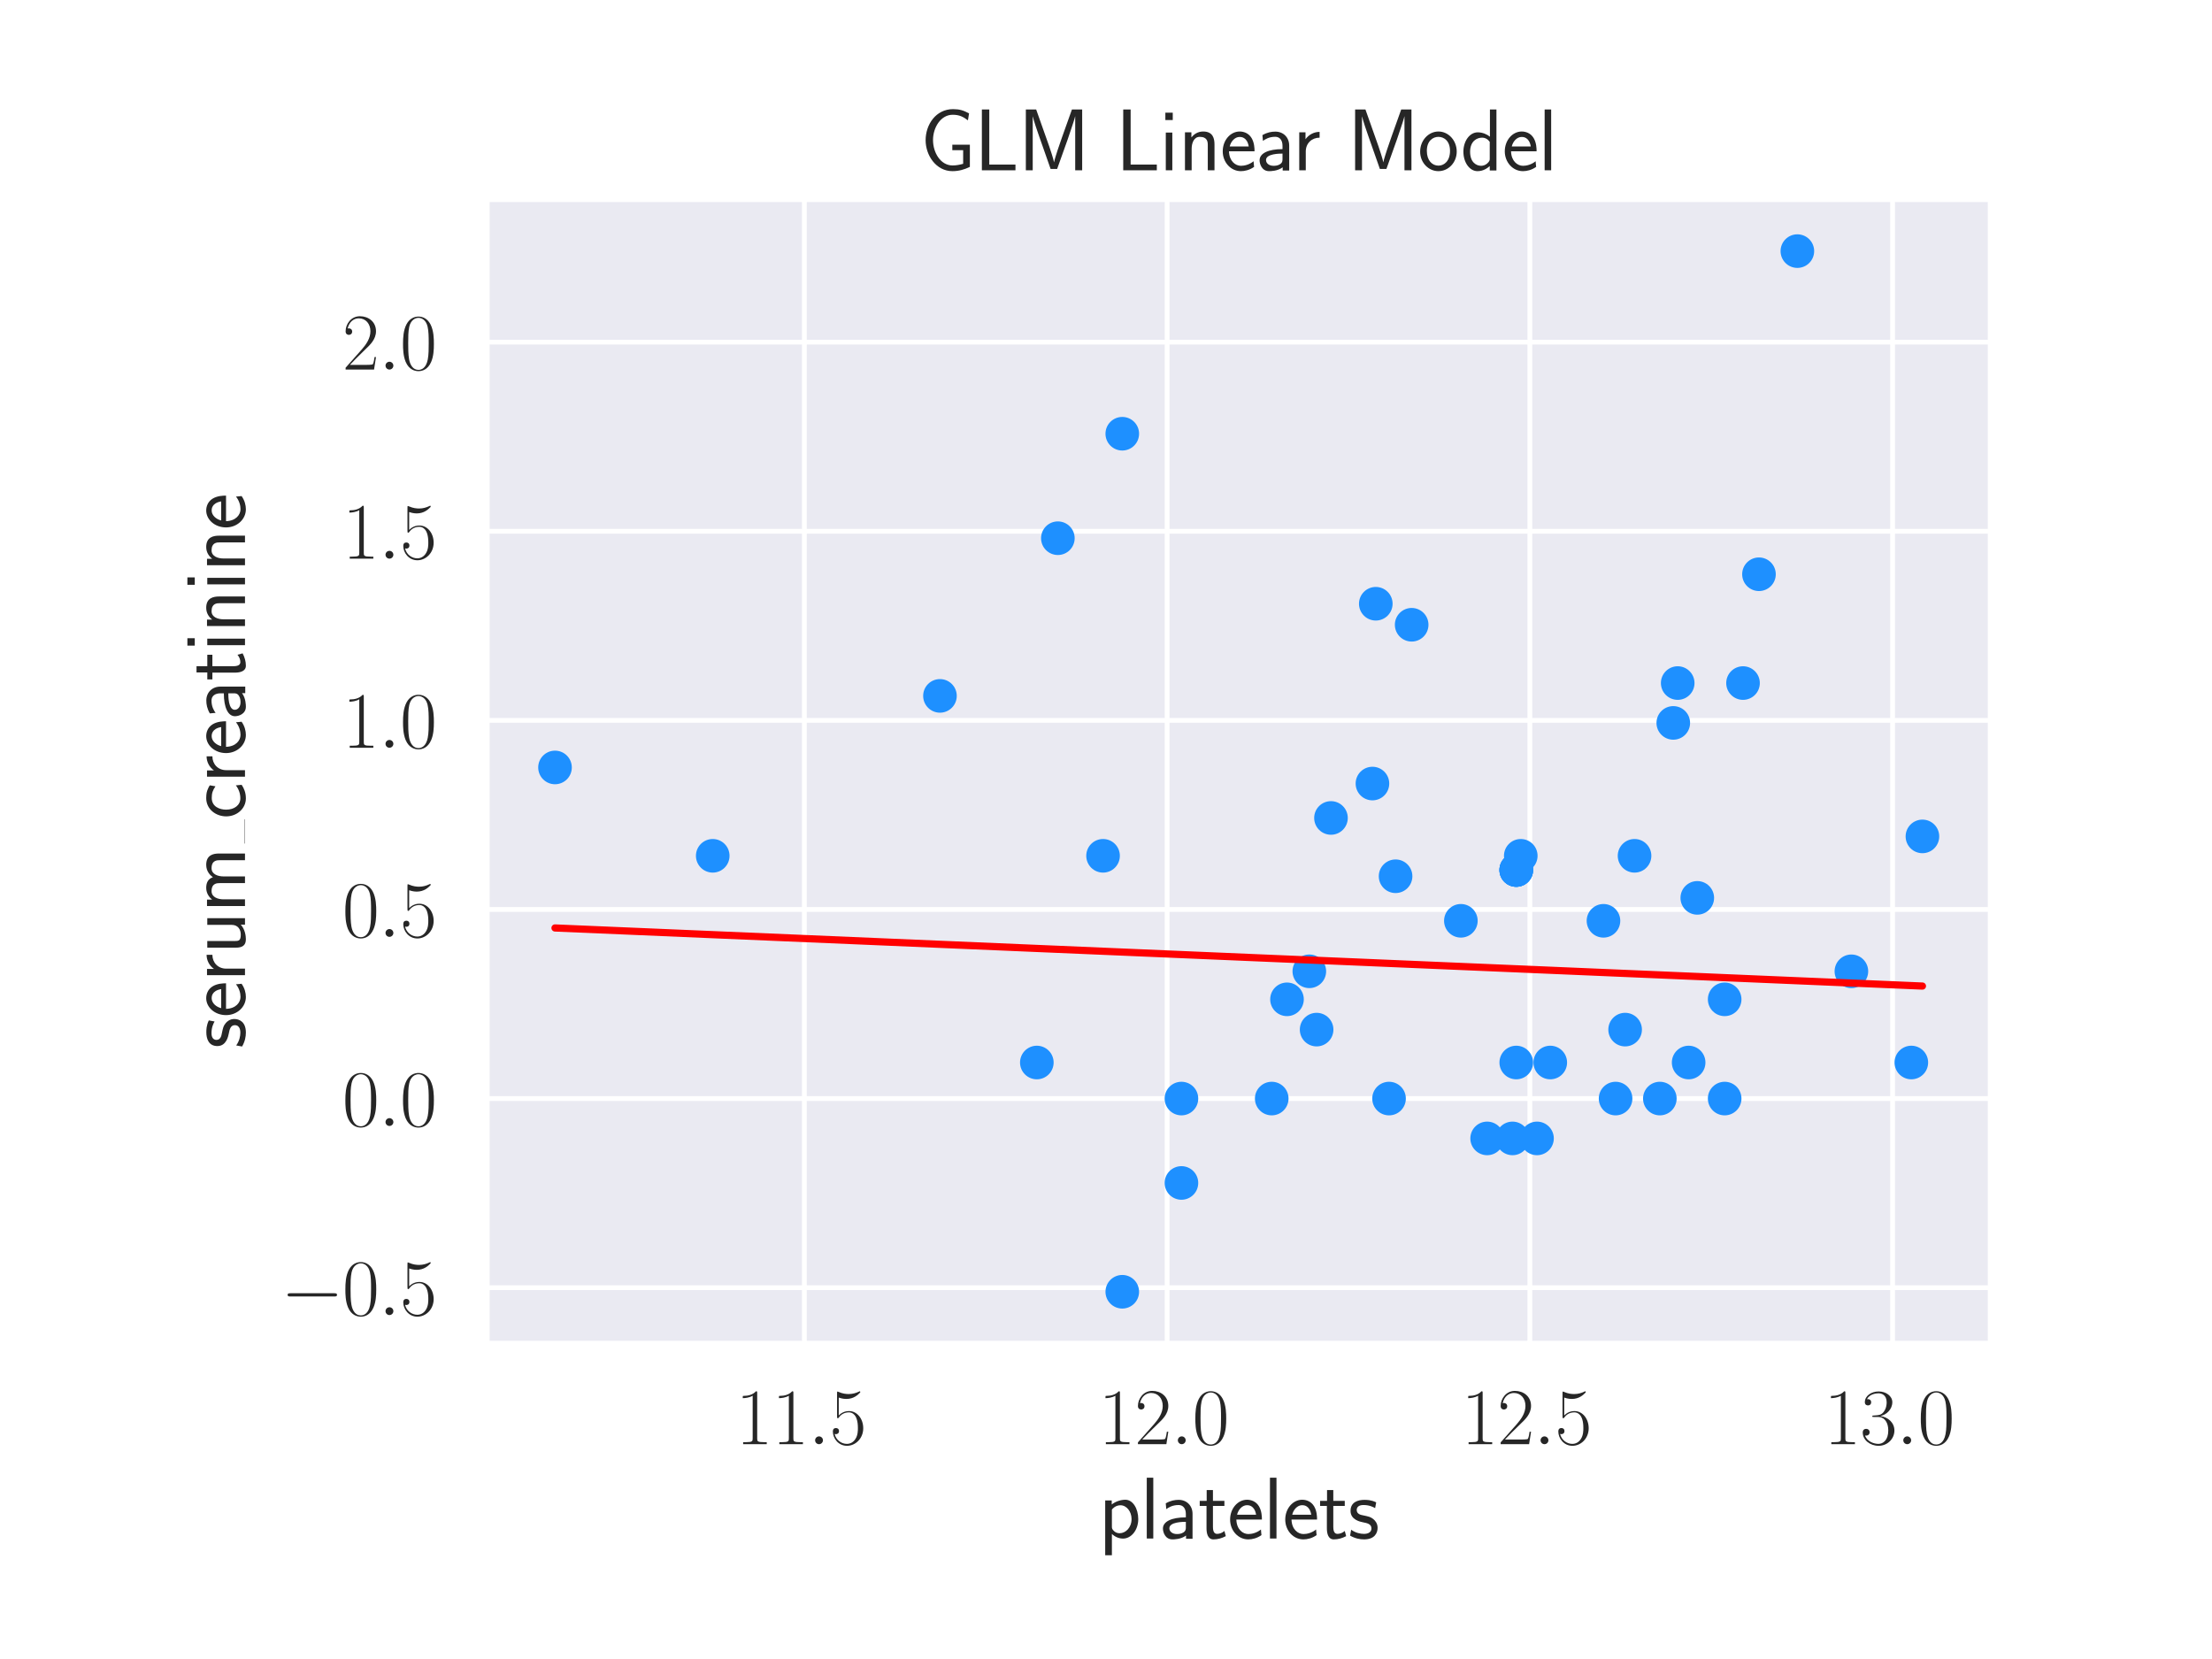<?xml version="1.0" encoding="utf-8" standalone="no"?>
<!DOCTYPE svg PUBLIC "-//W3C//DTD SVG 1.1//EN"
  "http://www.w3.org/Graphics/SVG/1.1/DTD/svg11.dtd">
<svg xmlns:xlink="http://www.w3.org/1999/xlink" width="460.8pt" height="345.6pt" viewBox="0 0 460.8 345.6" xmlns="http://www.w3.org/2000/svg" version="1.1">
 <defs>
  <style type="text/css">*{stroke-linejoin: round; stroke-linecap: butt}</style>
 </defs>
 <g id="figure_1">
  <g id="patch_1">
   <path d="M 0 345.6 
L 460.8 345.6 
L 460.8 0 
L 0 0 
z
" style="fill: #ffffff"/>
  </g>
  <g id="axes_1">
   <g id="patch_2">
    <path d="M 101.376 279.936 
L 414.72 279.936 
L 414.72 41.472 
L 101.376 41.472 
z
" style="fill: #eaeaf2"/>
   </g>
   <g id="matplotlib.axis_1">
    <g id="xtick_1">
     <g id="line2d_1">
      <path d="M 167.568 279.936 
L 167.568 41.472 
" clip-path="url(#p693cb3c455)" style="fill: none; stroke: #ffffff; stroke-linecap: round"/>
     </g>
     <g id="text_1">
      <!-- $\mathdefault{11.5}$ -->
      <g style="fill: #262626" transform="translate(153.261 300.852) scale(0.165 -0.165)">
       <defs>
        <path id="CMR17-31" d="M 1702 4058 
C 1702 4192 1696 4192 1606 4192 
C 1357 3916 979 3827 621 3827 
C 602 3827 570 3827 563 3808 
C 557 3795 557 3782 557 3648 
C 755 3648 1088 3686 1344 3839 
L 1344 461 
C 1344 236 1331 160 781 160 
L 589 160 
L 589 0 
C 896 0 1216 0 1523 0 
C 1830 0 2150 0 2458 0 
L 2458 160 
L 2266 160 
C 1715 160 1702 230 1702 458 
L 1702 4058 
z
" transform="scale(0.016)"/>
        <path id="CMMI12-3a" d="M 1178 307 
C 1178 492 1024 619 870 619 
C 685 619 557 466 557 313 
C 557 128 710 0 864 0 
C 1050 0 1178 153 1178 307 
z
" transform="scale(0.016)"/>
        <path id="CMR17-35" d="M 730 3692 
C 794 3666 1056 3584 1325 3584 
C 1920 3584 2246 3911 2432 4100 
C 2432 4157 2432 4192 2394 4192 
C 2387 4192 2374 4192 2323 4163 
C 2099 4058 1837 3973 1517 3973 
C 1325 3973 1037 3999 723 4139 
C 653 4171 640 4171 634 4171 
C 602 4171 595 4164 595 4037 
L 595 2203 
C 595 2089 595 2057 659 2057 
C 691 2057 704 2070 736 2114 
C 941 2401 1222 2522 1542 2522 
C 1766 2522 2246 2382 2246 1289 
C 2246 1085 2246 715 2054 421 
C 1894 159 1645 25 1370 25 
C 947 25 518 320 403 814 
C 429 807 480 795 506 795 
C 589 795 749 840 749 1038 
C 749 1210 627 1280 506 1280 
C 358 1280 262 1190 262 1011 
C 262 454 704 -128 1382 -128 
C 2042 -128 2669 440 2669 1264 
C 2669 2030 2170 2624 1549 2624 
C 1222 2624 947 2503 730 2274 
L 730 3692 
z
" transform="scale(0.016)"/>
       </defs>
       <use xlink:href="#CMR17-31" transform="scale(0.996)"/>
       <use xlink:href="#CMR17-31" transform="translate(45.69 0) scale(0.996)"/>
       <use xlink:href="#CMMI12-3a" transform="translate(91.381 0) scale(0.996)"/>
       <use xlink:href="#CMR17-35" transform="translate(118.478 0) scale(0.996)"/>
      </g>
     </g>
    </g>
    <g id="xtick_2">
     <g id="line2d_2">
      <path d="M 243.132 279.936 
L 243.132 41.472 
" clip-path="url(#p693cb3c455)" style="fill: none; stroke: #ffffff; stroke-linecap: round"/>
     </g>
     <g id="text_2">
      <!-- $\mathdefault{12.0}$ -->
      <g style="fill: #262626" transform="translate(228.824 300.852) scale(0.165 -0.165)">
       <defs>
        <path id="CMR17-32" d="M 2669 989 
L 2554 989 
C 2490 536 2438 459 2413 420 
C 2381 369 1920 369 1830 369 
L 602 369 
C 832 619 1280 1072 1824 1597 
C 2214 1967 2669 2402 2669 3035 
C 2669 3790 2067 4224 1395 4224 
C 691 4224 262 3604 262 3030 
C 262 2780 448 2748 525 2748 
C 589 2748 781 2787 781 3010 
C 781 3207 614 3264 525 3264 
C 486 3264 448 3258 422 3245 
C 544 3790 915 4058 1306 4058 
C 1862 4058 2227 3617 2227 3035 
C 2227 2479 1901 2000 1536 1584 
L 262 146 
L 262 0 
L 2515 0 
L 2669 989 
z
" transform="scale(0.016)"/>
        <path id="CMR17-30" d="M 2688 2025 
C 2688 2416 2682 3080 2413 3591 
C 2176 4039 1798 4198 1466 4198 
C 1158 4198 768 4058 525 3597 
C 269 3118 243 2524 243 2025 
C 243 1661 250 1106 448 619 
C 723 -39 1216 -128 1466 -128 
C 1760 -128 2208 -7 2470 600 
C 2662 1042 2688 1559 2688 2025 
z
M 1466 -26 
C 1056 -26 813 325 723 812 
C 653 1188 653 1738 653 2096 
C 653 2588 653 2997 736 3387 
C 858 3929 1216 4096 1466 4096 
C 1728 4096 2067 3923 2189 3400 
C 2272 3036 2278 2607 2278 2096 
C 2278 1680 2278 1169 2202 792 
C 2067 95 1690 -26 1466 -26 
z
" transform="scale(0.016)"/>
       </defs>
       <use xlink:href="#CMR17-31" transform="scale(0.996)"/>
       <use xlink:href="#CMR17-32" transform="translate(45.69 0) scale(0.996)"/>
       <use xlink:href="#CMMI12-3a" transform="translate(91.381 0) scale(0.996)"/>
       <use xlink:href="#CMR17-30" transform="translate(118.478 0) scale(0.996)"/>
      </g>
     </g>
    </g>
    <g id="xtick_3">
     <g id="line2d_3">
      <path d="M 318.695 279.936 
L 318.695 41.472 
" clip-path="url(#p693cb3c455)" style="fill: none; stroke: #ffffff; stroke-linecap: round"/>
     </g>
     <g id="text_3">
      <!-- $\mathdefault{12.5}$ -->
      <g style="fill: #262626" transform="translate(304.387 300.852) scale(0.165 -0.165)">
       <use xlink:href="#CMR17-31" transform="scale(0.996)"/>
       <use xlink:href="#CMR17-32" transform="translate(45.69 0) scale(0.996)"/>
       <use xlink:href="#CMMI12-3a" transform="translate(91.381 0) scale(0.996)"/>
       <use xlink:href="#CMR17-35" transform="translate(118.478 0) scale(0.996)"/>
      </g>
     </g>
    </g>
    <g id="xtick_4">
     <g id="line2d_4">
      <path d="M 394.258 279.936 
L 394.258 41.472 
" clip-path="url(#p693cb3c455)" style="fill: none; stroke: #ffffff; stroke-linecap: round"/>
     </g>
     <g id="text_4">
      <!-- $\mathdefault{13.0}$ -->
      <g style="fill: #262626" transform="translate(379.95 300.852) scale(0.165 -0.165)">
       <defs>
        <path id="CMR17-33" d="M 1414 2157 
C 1984 2157 2234 1662 2234 1090 
C 2234 320 1824 25 1453 25 
C 1114 25 563 194 390 693 
C 422 680 454 680 486 680 
C 640 680 755 782 755 948 
C 755 1133 614 1216 486 1216 
C 378 1216 211 1165 211 926 
C 211 335 787 -128 1466 -128 
C 2176 -128 2720 430 2720 1085 
C 2720 1707 2208 2157 1600 2227 
C 2086 2328 2554 2756 2554 3329 
C 2554 3820 2048 4179 1472 4179 
C 890 4179 378 3829 378 3329 
C 378 3110 544 3072 627 3072 
C 762 3072 877 3155 877 3321 
C 877 3486 762 3569 627 3569 
C 602 3569 570 3569 544 3557 
C 730 3959 1235 4032 1459 4032 
C 1683 4032 2106 3925 2106 3320 
C 2106 3143 2080 2828 1862 2550 
C 1670 2304 1453 2304 1242 2284 
C 1210 2284 1062 2269 1037 2269 
C 992 2263 966 2257 966 2208 
C 966 2163 973 2157 1101 2157 
L 1414 2157 
z
" transform="scale(0.016)"/>
       </defs>
       <use xlink:href="#CMR17-31" transform="scale(0.996)"/>
       <use xlink:href="#CMR17-33" transform="translate(45.69 0) scale(0.996)"/>
       <use xlink:href="#CMMI12-3a" transform="translate(91.381 0) scale(0.996)"/>
       <use xlink:href="#CMR17-30" transform="translate(118.478 0) scale(0.996)"/>
      </g>
     </g>
    </g>
    <g id="text_5">
     <!-- platelets -->
     <g style="fill: #262626" transform="translate(228.857 320.501) scale(0.18 -0.18)">
      <defs>
       <path id="CMSS17-70" d="M 966 333 
C 1178 129 1466 -5 1773 -5 
C 2368 -5 2880 603 2880 1412 
C 2880 2159 2496 2816 1946 2816 
C 1626 2816 1242 2702 954 2472 
L 954 2765 
L 480 2765 
L 480 -1216 
L 966 -1216 
L 966 333 
z
M 966 2100 
C 1018 2176 1235 2415 1587 2415 
C 2035 2415 2394 1960 2394 1412 
C 2394 787 1958 384 1530 384 
C 1402 384 1267 415 1139 523 
C 966 674 966 768 966 857 
L 966 2100 
z
" transform="scale(0.016)"/>
       <path id="CMSS17-6c" d="M 947 4416 
L 474 4416 
L 474 0 
L 947 0 
L 947 4416 
z
" transform="scale(0.016)"/>
       <path id="CMSS17-61" d="M 2406 1791 
C 2406 2392 1978 2808 1402 2808 
C 1120 2808 813 2757 461 2553 
L 499 2135 
C 659 2248 934 2432 1395 2432 
C 1722 2432 1920 2180 1920 1782 
L 1920 1536 
C 896 1536 256 1238 256 726 
C 256 461 416 -64 947 -64 
C 1043 -64 1562 -64 1933 217 
L 1933 -19 
L 2406 -19 
L 2406 1791 
z
M 1920 816 
C 1920 701 1920 548 1728 434 
C 1562 325 1350 325 1261 325 
C 941 325 723 511 723 744 
C 723 1211 1722 1211 1920 1211 
L 1920 816 
z
" transform="scale(0.016)"/>
       <path id="CMSS17-74" d="M 1069 2368 
L 1901 2368 
L 1901 2737 
L 1069 2737 
L 1069 3520 
L 614 3520 
L 614 2737 
L 109 2737 
L 109 2368 
L 602 2368 
L 602 749 
C 602 384 685 -64 1107 -64 
C 1427 -64 1722 25 2003 172 
L 1901 548 
C 1747 414 1562 337 1363 337 
C 1082 337 1069 696 1069 856 
L 1069 2368 
z
" transform="scale(0.016)"/>
       <path id="CMSS17-65" d="M 2502 1377 
C 2502 1590 2490 2003 2285 2345 
C 2061 2713 1696 2816 1421 2816 
C 755 2816 192 2188 192 1375 
C 192 582 774 -64 1510 -64 
C 1798 -64 2150 19 2470 248 
C 2470 274 2458 414 2451 420 
C 2451 433 2432 630 2432 656 
C 2125 407 1773 325 1517 325 
C 1107 325 666 667 646 1377 
L 2502 1377 
z
M 698 1728 
C 781 2084 1062 2421 1421 2421 
C 1517 2421 1965 2421 2080 1728 
L 698 1728 
z
" transform="scale(0.016)"/>
       <path id="CMSS17-73" d="M 2061 2627 
C 1683 2807 1389 2807 1197 2807 
C 742 2807 198 2648 198 2003 
C 198 1359 902 1218 1094 1179 
C 1389 1122 1715 1058 1715 740 
C 1715 337 1254 337 1171 337 
C 915 337 563 407 243 638 
L 166 210 
C 531 0 883 -64 1178 -64 
C 1965 -64 2163 416 2163 781 
C 2163 1094 1984 1305 1862 1401 
C 1651 1568 1574 1587 1050 1696 
C 960 1709 646 1779 646 2066 
C 646 2432 1050 2432 1139 2432 
C 1555 2432 1811 2303 1984 2208 
L 2061 2627 
z
" transform="scale(0.016)"/>
      </defs>
      <use xlink:href="#CMSS17-70" transform="scale(0.996)"/>
      <use xlink:href="#CMSS17-6c" transform="translate(48.205 0) scale(0.996)"/>
      <use xlink:href="#CMSS17-61" transform="translate(70.386 0) scale(0.996)"/>
      <use xlink:href="#CMSS17-74" transform="translate(115.308 0) scale(0.996)"/>
      <use xlink:href="#CMSS17-65" transform="translate(149.139 0) scale(0.996)"/>
      <use xlink:href="#CMSS17-6c" transform="translate(190.778 0) scale(0.996)"/>
      <use xlink:href="#CMSS17-65" transform="translate(212.959 0) scale(0.996)"/>
      <use xlink:href="#CMSS17-74" transform="translate(254.598 0) scale(0.996)"/>
      <use xlink:href="#CMSS17-73" transform="translate(288.429 0) scale(0.996)"/>
     </g>
    </g>
   </g>
   <g id="matplotlib.axis_2">
    <g id="ytick_1">
     <g id="line2d_5">
      <path d="M 101.376 268.244 
L 414.72 268.244 
" clip-path="url(#p693cb3c455)" style="fill: none; stroke: #ffffff; stroke-linecap: round"/>
     </g>
     <g id="text_6">
      <!-- $\mathdefault{−0.5}$ -->
      <g style="fill: #262626" transform="translate(58.524 273.952) scale(0.165 -0.165)">
       <defs>
        <path id="CMSY10-0" d="M 4218 1472 
C 4326 1472 4442 1472 4442 1600 
C 4442 1728 4326 1728 4218 1728 
L 755 1728 
C 646 1728 531 1728 531 1600 
C 531 1472 646 1472 755 1472 
L 4218 1472 
z
" transform="scale(0.016)"/>
       </defs>
       <use xlink:href="#CMSY10-0" transform="scale(0.996)"/>
       <use xlink:href="#CMR17-30" transform="translate(77.487 0) scale(0.996)"/>
       <use xlink:href="#CMMI12-3a" transform="translate(123.178 0) scale(0.996)"/>
       <use xlink:href="#CMR17-35" transform="translate(150.275 0) scale(0.996)"/>
      </g>
     </g>
    </g>
    <g id="ytick_2">
     <g id="line2d_6">
      <path d="M 101.376 228.85 
L 414.72 228.85 
" clip-path="url(#p693cb3c455)" style="fill: none; stroke: #ffffff; stroke-linecap: round"/>
     </g>
     <g id="text_7">
      <!-- $\mathdefault{0.0}$ -->
      <g style="fill: #262626" transform="translate(71.309 234.558) scale(0.165 -0.165)">
       <use xlink:href="#CMR17-30" transform="scale(0.996)"/>
       <use xlink:href="#CMMI12-3a" transform="translate(45.69 0) scale(0.996)"/>
       <use xlink:href="#CMR17-30" transform="translate(72.788 0) scale(0.996)"/>
      </g>
     </g>
    </g>
    <g id="ytick_3">
     <g id="line2d_7">
      <path d="M 101.376 189.457 
L 414.72 189.457 
" clip-path="url(#p693cb3c455)" style="fill: none; stroke: #ffffff; stroke-linecap: round"/>
     </g>
     <g id="text_8">
      <!-- $\mathdefault{0.5}$ -->
      <g style="fill: #262626" transform="translate(71.309 195.164) scale(0.165 -0.165)">
       <use xlink:href="#CMR17-30" transform="scale(0.996)"/>
       <use xlink:href="#CMMI12-3a" transform="translate(45.69 0) scale(0.996)"/>
       <use xlink:href="#CMR17-35" transform="translate(72.788 0) scale(0.996)"/>
      </g>
     </g>
    </g>
    <g id="ytick_4">
     <g id="line2d_8">
      <path d="M 101.376 150.063 
L 414.72 150.063 
" clip-path="url(#p693cb3c455)" style="fill: none; stroke: #ffffff; stroke-linecap: round"/>
     </g>
     <g id="text_9">
      <!-- $\mathdefault{1.0}$ -->
      <g style="fill: #262626" transform="translate(71.309 155.771) scale(0.165 -0.165)">
       <use xlink:href="#CMR17-31" transform="scale(0.996)"/>
       <use xlink:href="#CMMI12-3a" transform="translate(45.69 0) scale(0.996)"/>
       <use xlink:href="#CMR17-30" transform="translate(72.788 0) scale(0.996)"/>
      </g>
     </g>
    </g>
    <g id="ytick_5">
     <g id="line2d_9">
      <path d="M 101.376 110.67 
L 414.72 110.67 
" clip-path="url(#p693cb3c455)" style="fill: none; stroke: #ffffff; stroke-linecap: round"/>
     </g>
     <g id="text_10">
      <!-- $\mathdefault{1.5}$ -->
      <g style="fill: #262626" transform="translate(71.309 116.377) scale(0.165 -0.165)">
       <use xlink:href="#CMR17-31" transform="scale(0.996)"/>
       <use xlink:href="#CMMI12-3a" transform="translate(45.69 0) scale(0.996)"/>
       <use xlink:href="#CMR17-35" transform="translate(72.788 0) scale(0.996)"/>
      </g>
     </g>
    </g>
    <g id="ytick_6">
     <g id="line2d_10">
      <path d="M 101.376 71.276 
L 414.72 71.276 
" clip-path="url(#p693cb3c455)" style="fill: none; stroke: #ffffff; stroke-linecap: round"/>
     </g>
     <g id="text_11">
      <!-- $\mathdefault{2.0}$ -->
      <g style="fill: #262626" transform="translate(71.309 76.984) scale(0.165 -0.165)">
       <use xlink:href="#CMR17-32" transform="scale(0.996)"/>
       <use xlink:href="#CMMI12-3a" transform="translate(45.69 0) scale(0.996)"/>
       <use xlink:href="#CMR17-30" transform="translate(72.788 0) scale(0.996)"/>
      </g>
     </g>
    </g>
    <g id="text_12">
     <!-- serum_creatinine -->
     <g style="fill: #262626" transform="translate(51.036 218.482) rotate(-90) scale(0.18 -0.18)">
      <defs>
       <path id="CMSS17-72" d="M 954 1363 
C 954 1965 1395 2368 1958 2368 
L 1958 2789 
C 1549 2789 1165 2585 934 2253 
L 934 2758 
L 480 2758 
L 480 0 
L 954 0 
L 954 1363 
z
" transform="scale(0.016)"/>
       <path id="CMSS17-75" d="M 2618 2739 
L 2131 2739 
L 2131 972 
C 2131 498 1786 306 1421 306 
C 998 306 960 447 960 709 
L 960 2739 
L 474 2739 
L 474 678 
C 474 179 646 -64 1088 -64 
C 1306 -64 1798 -13 2144 306 
L 2144 0 
L 2618 0 
L 2618 2739 
z
" transform="scale(0.016)"/>
       <path id="CMSS17-6d" d="M 4288 1877 
C 4288 2308 4179 2816 3462 2816 
C 2982 2816 2694 2516 2566 2331 
C 2451 2670 2182 2816 1798 2816 
C 1363 2816 1088 2568 941 2389 
L 941 2758 
L 474 2758 
L 474 0 
L 960 0 
L 960 1559 
C 960 1939 1101 2428 1555 2428 
C 2138 2428 2138 2016 2138 1829 
L 2138 0 
L 2624 0 
L 2624 1559 
C 2624 1939 2765 2428 3219 2428 
C 3802 2428 3802 2016 3802 1829 
L 3802 0 
L 4288 0 
L 4288 1877 
z
" transform="scale(0.016)"/>
       <path id="CMSS17-63" d="M 2464 2541 
C 2464 2585 2170 2714 2093 2739 
C 1882 2816 1613 2816 1542 2816 
C 710 2816 211 2093 211 1363 
C 211 595 768 -64 1517 -64 
C 1946 -64 2253 76 2502 242 
L 2464 664 
C 2189 453 1869 337 1523 337 
C 1024 337 698 774 698 1369 
C 698 1831 909 2414 1549 2414 
C 1901 2414 2099 2343 2394 2145 
L 2464 2541 
z
" transform="scale(0.016)"/>
       <path id="CMSS17-69" d="M 979 4183 
L 442 4183 
L 442 3648 
L 979 3648 
L 979 4183 
z
M 947 2739 
L 474 2739 
L 474 0 
L 947 0 
L 947 2739 
z
" transform="scale(0.016)"/>
       <path id="CMSS17-6e" d="M 2618 1877 
C 2618 2283 2522 2816 1798 2816 
C 1389 2816 1120 2606 941 2389 
L 941 2758 
L 474 2758 
L 474 0 
L 960 0 
L 960 1559 
C 960 1964 1114 2428 1549 2428 
C 2112 2428 2131 2048 2131 1829 
L 2131 0 
L 2618 0 
L 2618 1877 
z
" transform="scale(0.016)"/>
      </defs>
      <use xlink:href="#CMSS17-73" transform="scale(0.996)"/>
      <use xlink:href="#CMSS17-65" transform="translate(35.914 0) scale(0.996)"/>
      <use xlink:href="#CMSS17-72" transform="translate(77.552 0) scale(0.996)"/>
      <use xlink:href="#CMSS17-75" transform="translate(109.462 0) scale(0.996)"/>
      <use xlink:href="#CMSS17-6d" transform="translate(157.667 0) scale(0.996)"/>
      <use xlink:href="#CMSS17-63" transform="translate(265.624 0) scale(0.996)"/>
      <use xlink:href="#CMSS17-72" transform="translate(307.263 0) scale(0.996)"/>
      <use xlink:href="#CMSS17-65" transform="translate(339.172 0) scale(0.996)"/>
      <use xlink:href="#CMSS17-61" transform="translate(380.811 0) scale(0.996)"/>
      <use xlink:href="#CMSS17-74" transform="translate(425.733 0) scale(0.996)"/>
      <use xlink:href="#CMSS17-69" transform="translate(459.565 0) scale(0.996)"/>
      <use xlink:href="#CMSS17-6e" transform="translate(481.745 0) scale(0.996)"/>
      <use xlink:href="#CMSS17-69" transform="translate(529.95 0) scale(0.996)"/>
      <use xlink:href="#CMSS17-6e" transform="translate(552.131 0) scale(0.996)"/>
      <use xlink:href="#CMSS17-65" transform="translate(600.336 0) scale(0.996)"/>
      <path d="M 237.517 0 
L 265.624 0 
L 265.624 0.399 
L 237.517 0.399 
L 237.517 0 
z
"/>
     </g>
    </g>
   </g>
   <g id="PathCollection_1">
    <defs>
     <path id="mf0e4b73c55" d="M 0 3 
C 0.796 3 1.559 2.684 2.121 2.121 
C 2.684 1.559 3 0.796 3 0 
C 3 -0.796 2.684 -1.559 2.121 -2.121 
C 1.559 -2.684 0.796 -3 0 -3 
C -0.796 -3 -1.559 -2.684 -2.121 -2.121 
C -2.684 -1.559 -3 -0.796 -3 0 
C -3 0.796 -2.684 1.559 -2.121 2.121 
C -1.559 2.684 -0.796 3 0 3 
z
" style="stroke: #1e90ff"/>
    </defs>
    <g clip-path="url(#p693cb3c455)">
     <use xlink:href="#mf0e4b73c55" x="289.364" y="228.85" style="fill: #1e90ff; stroke: #1e90ff"/>
     <use xlink:href="#mf0e4b73c55" x="351.776" y="221.341" style="fill: #1e90ff; stroke: #1e90ff"/>
     <use xlink:href="#mf0e4b73c55" x="353.575" y="187.044" style="fill: #1e90ff; stroke: #1e90ff"/>
     <use xlink:href="#mf0e4b73c55" x="272.756" y="202.341" style="fill: #1e90ff; stroke: #1e90ff"/>
     <use xlink:href="#mf0e4b73c55" x="345.776" y="228.85" style="fill: #1e90ff; stroke: #1e90ff"/>
     <use xlink:href="#mf0e4b73c55" x="115.619" y="159.875" style="fill: #1e90ff; stroke: #1e90ff"/>
     <use xlink:href="#mf0e4b73c55" x="315.864" y="181.238" style="fill: #1e90ff; stroke: #1e90ff"/>
     <use xlink:href="#mf0e4b73c55" x="220.372" y="112.119" style="fill: #1e90ff; stroke: #1e90ff"/>
     <use xlink:href="#mf0e4b73c55" x="316.803" y="178.28" style="fill: #1e90ff; stroke: #1e90ff"/>
     <use xlink:href="#mf0e4b73c55" x="366.426" y="119.628" style="fill: #1e90ff; stroke: #1e90ff"/>
     <use xlink:href="#mf0e4b73c55" x="336.555" y="228.85" style="fill: #1e90ff; stroke: #1e90ff"/>
     <use xlink:href="#mf0e4b73c55" x="264.924" y="228.85" style="fill: #1e90ff; stroke: #1e90ff"/>
     <use xlink:href="#mf0e4b73c55" x="148.476" y="178.28" style="fill: #1e90ff; stroke: #1e90ff"/>
     <use xlink:href="#mf0e4b73c55" x="348.575" y="150.595" style="fill: #1e90ff; stroke: #1e90ff"/>
     <use xlink:href="#mf0e4b73c55" x="294.076" y="130.149" style="fill: #1e90ff; stroke: #1e90ff"/>
     <use xlink:href="#mf0e4b73c55" x="274.275" y="214.486" style="fill: #1e90ff; stroke: #1e90ff"/>
     <use xlink:href="#mf0e4b73c55" x="215.991" y="221.341" style="fill: #1e90ff; stroke: #1e90ff"/>
     <use xlink:href="#mf0e4b73c55" x="229.787" y="178.28" style="fill: #1e90ff; stroke: #1e90ff"/>
     <use xlink:href="#mf0e4b73c55" x="285.905" y="163.228" style="fill: #1e90ff; stroke: #1e90ff"/>
     <use xlink:href="#mf0e4b73c55" x="233.791" y="269.097" style="fill: #1e90ff; stroke: #1e90ff"/>
     <use xlink:href="#mf0e4b73c55" x="320.187" y="237.151" style="fill: #1e90ff; stroke: #1e90ff"/>
     <use xlink:href="#mf0e4b73c55" x="338.544" y="214.486" style="fill: #1e90ff; stroke: #1e90ff"/>
     <use xlink:href="#mf0e4b73c55" x="315.083" y="237.151" style="fill: #1e90ff; stroke: #1e90ff"/>
     <use xlink:href="#mf0e4b73c55" x="359.278" y="208.179" style="fill: #1e90ff; stroke: #1e90ff"/>
     <use xlink:href="#mf0e4b73c55" x="290.725" y="182.54" style="fill: #1e90ff; stroke: #1e90ff"/>
     <use xlink:href="#mf0e4b73c55" x="374.424" y="52.311" style="fill: #1e90ff; stroke: #1e90ff"/>
     <use xlink:href="#mf0e4b73c55" x="340.506" y="178.28" style="fill: #1e90ff; stroke: #1e90ff"/>
     <use xlink:href="#mf0e4b73c55" x="309.8" y="237.151" style="fill: #1e90ff; stroke: #1e90ff"/>
     <use xlink:href="#mf0e4b73c55" x="385.679" y="202.341" style="fill: #1e90ff; stroke: #1e90ff"/>
     <use xlink:href="#mf0e4b73c55" x="195.811" y="144.965" style="fill: #1e90ff; stroke: #1e90ff"/>
     <use xlink:href="#mf0e4b73c55" x="363.104" y="142.294" style="fill: #1e90ff; stroke: #1e90ff"/>
     <use xlink:href="#mf0e4b73c55" x="315.864" y="221.341" style="fill: #1e90ff; stroke: #1e90ff"/>
     <use xlink:href="#mf0e4b73c55" x="286.603" y="125.771" style="fill: #1e90ff; stroke: #1e90ff"/>
     <use xlink:href="#mf0e4b73c55" x="277.267" y="170.395" style="fill: #1e90ff; stroke: #1e90ff"/>
     <use xlink:href="#mf0e4b73c55" x="246.115" y="228.85" style="fill: #1e90ff; stroke: #1e90ff"/>
     <use xlink:href="#mf0e4b73c55" x="400.477" y="174.239" style="fill: #1e90ff; stroke: #1e90ff"/>
     <use xlink:href="#mf0e4b73c55" x="315.864" y="181.238" style="fill: #1e90ff; stroke: #1e90ff"/>
     <use xlink:href="#mf0e4b73c55" x="246.115" y="246.431" style="fill: #1e90ff; stroke: #1e90ff"/>
     <use xlink:href="#mf0e4b73c55" x="359.278" y="228.85" style="fill: #1e90ff; stroke: #1e90ff"/>
     <use xlink:href="#mf0e4b73c55" x="349.496" y="142.294" style="fill: #1e90ff; stroke: #1e90ff"/>
     <use xlink:href="#mf0e4b73c55" x="398.165" y="221.341" style="fill: #1e90ff; stroke: #1e90ff"/>
     <use xlink:href="#mf0e4b73c55" x="315.864" y="181.238" style="fill: #1e90ff; stroke: #1e90ff"/>
     <use xlink:href="#mf0e4b73c55" x="315.864" y="181.238" style="fill: #1e90ff; stroke: #1e90ff"/>
     <use xlink:href="#mf0e4b73c55" x="334.032" y="191.82" style="fill: #1e90ff; stroke: #1e90ff"/>
     <use xlink:href="#mf0e4b73c55" x="268.105" y="208.179" style="fill: #1e90ff; stroke: #1e90ff"/>
     <use xlink:href="#mf0e4b73c55" x="233.791" y="90.354" style="fill: #1e90ff; stroke: #1e90ff"/>
     <use xlink:href="#mf0e4b73c55" x="304.326" y="191.82" style="fill: #1e90ff; stroke: #1e90ff"/>
     <use xlink:href="#mf0e4b73c55" x="322.95" y="221.341" style="fill: #1e90ff; stroke: #1e90ff"/>
    </g>
   </g>
   <g id="line2d_11">
    <path d="M 115.619 193.311 
L 148.476 194.707 
L 195.811 196.718 
L 215.991 197.576 
L 220.372 197.762 
L 229.787 198.162 
L 233.791 198.332 
L 233.791 198.332 
L 246.115 198.856 
L 246.115 198.856 
L 264.924 199.655 
L 268.105 199.79 
L 272.756 199.987 
L 274.275 200.052 
L 277.267 200.179 
L 285.905 200.546 
L 286.603 200.576 
L 289.364 200.693 
L 290.725 200.751 
L 294.076 200.893 
L 304.326 201.329 
L 309.8 201.561 
L 315.083 201.786 
L 315.864 201.819 
L 315.864 201.819 
L 315.864 201.819 
L 315.864 201.819 
L 315.864 201.819 
L 316.803 201.859 
L 320.187 202.003 
L 322.95 202.12 
L 334.032 202.591 
L 336.555 202.698 
L 338.544 202.783 
L 340.506 202.866 
L 345.776 203.09 
L 348.575 203.209 
L 349.496 203.248 
L 351.776 203.345 
L 353.575 203.421 
L 359.278 203.664 
L 359.278 203.664 
L 363.104 203.826 
L 366.426 203.967 
L 374.424 204.307 
L 385.679 204.785 
L 398.165 205.316 
L 400.477 205.414 
" clip-path="url(#p693cb3c455)" style="fill: none; stroke: #ff0000; stroke-width: 1.5; stroke-linecap: round"/>
   </g>
   <g id="patch_3">
    <path d="M 101.376 279.936 
L 101.376 41.472 
" style="fill: none; stroke: #ffffff; stroke-width: 1.25; stroke-linejoin: miter; stroke-linecap: square"/>
   </g>
   <g id="patch_4">
    <path d="M 414.72 279.936 
L 414.72 41.472 
" style="fill: none; stroke: #ffffff; stroke-width: 1.25; stroke-linejoin: miter; stroke-linecap: square"/>
   </g>
   <g id="patch_5">
    <path d="M 101.376 279.936 
L 414.72 279.936 
" style="fill: none; stroke: #ffffff; stroke-width: 1.25; stroke-linejoin: miter; stroke-linecap: square"/>
   </g>
   <g id="patch_6">
    <path d="M 101.376 41.472 
L 414.72 41.472 
" style="fill: none; stroke: #ffffff; stroke-width: 1.25; stroke-linejoin: miter; stroke-linecap: square"/>
   </g>
   <g id="text_13">
    <!-- GLM Linear Model -->
    <g style="fill: #262626" transform="translate(191.685 35.472) scale(0.18 -0.18)">
     <defs>
      <path id="CMSS17-47" d="M 3610 1856 
L 2336 1856 
L 2336 1461 
L 3123 1461 
L 3123 471 
C 2874 401 2618 350 2362 350 
C 1466 350 934 1301 934 2200 
C 934 3095 1491 4032 2362 4032 
C 2854 4032 3130 3881 3469 3627 
L 3552 4134 
C 3130 4351 2867 4440 2387 4440 
C 1146 4440 397 3324 397 2182 
C 397 1090 1152 -64 2349 -64 
C 2797 -64 3213 51 3610 248 
L 3610 1856 
z
" transform="scale(0.016)"/>
      <path id="CMSS17-4c" d="M 1670 414 
C 1594 414 1517 414 1440 414 
L 1101 414 
L 1101 4416 
L 563 4416 
L 563 0 
L 3002 0 
L 3002 414 
L 1670 414 
z
" transform="scale(0.016)"/>
      <path id="CMSS17-4d" d="M 3194 2371 
L 2886 1473 
C 2835 1307 2662 791 2624 587 
L 2618 587 
C 2598 715 2560 849 2458 1174 
C 2400 1365 2336 1562 2272 1741 
L 1325 4416 
L 576 4416 
L 576 0 
L 1075 0 
L 1075 3900 
L 1082 3900 
C 1082 3894 1139 3613 1530 2499 
L 2374 96 
L 2848 96 
L 3610 2231 
C 3661 2378 3821 2843 3891 3066 
C 3955 3257 4115 3728 4154 3913 
L 4160 3913 
L 4160 0 
L 4666 0 
L 4666 4416 
L 3923 4416 
L 3194 2371 
z
" transform="scale(0.016)"/>
      <path id="CMSS17-6f" d="M 2829 1356 
C 2829 2176 2221 2816 1504 2816 
C 768 2816 173 2157 173 1356 
C 173 544 787 -64 1498 -64 
C 2227 -64 2829 563 2829 1356 
z
M 1504 337 
C 1050 337 659 709 659 1408 
C 659 2151 1114 2427 1498 2427 
C 1914 2427 2342 2126 2342 1408 
C 2342 683 1926 337 1504 337 
z
" transform="scale(0.016)"/>
      <path id="CMSS17-64" d="M 2611 4416 
L 2138 4416 
L 2138 2438 
C 1939 2603 1613 2756 1254 2756 
C 672 2756 211 2131 211 1347 
C 211 562 666 -64 1235 -64 
C 1677 -64 1971 172 2125 306 
L 2125 -13 
L 2611 -13 
L 2611 4416 
z
M 2125 836 
C 2125 747 2125 653 1926 482 
C 1798 375 1645 325 1498 325 
C 1152 325 698 576 698 1340 
C 698 2134 1210 2368 1562 2368 
C 1798 2368 1990 2254 2125 2065 
L 2125 836 
z
" transform="scale(0.016)"/>
     </defs>
     <use xlink:href="#CMSS17-47" transform="scale(0.996)"/>
     <use xlink:href="#CMSS17-4c" transform="translate(62.458 0) scale(0.996)"/>
     <use xlink:href="#CMSS17-4d" transform="translate(113.145 0) scale(0.996)"/>
     <use xlink:href="#CMSS17-4c" transform="translate(226.05 0) scale(0.996)"/>
     <use xlink:href="#CMSS17-69" transform="translate(276.738 0) scale(0.996)"/>
     <use xlink:href="#CMSS17-6e" transform="translate(298.918 0) scale(0.996)"/>
     <use xlink:href="#CMSS17-65" transform="translate(347.123 0) scale(0.996)"/>
     <use xlink:href="#CMSS17-61" transform="translate(388.762 0) scale(0.996)"/>
     <use xlink:href="#CMSS17-72" transform="translate(431.082 0) scale(0.996)"/>
     <use xlink:href="#CMSS17-4d" transform="translate(494.22 0) scale(0.996)"/>
     <use xlink:href="#CMSS17-6f" transform="translate(575.896 0) scale(0.996)"/>
     <use xlink:href="#CMSS17-64" transform="translate(625.343 0) scale(0.996)"/>
     <use xlink:href="#CMSS17-65" transform="translate(673.547 0) scale(0.996)"/>
     <use xlink:href="#CMSS17-6c" transform="translate(715.186 0) scale(0.996)"/>
    </g>
   </g>
  </g>
 </g>
 <defs>
  <clipPath id="p693cb3c455">
   <rect x="101.376" y="41.472" width="313.344" height="238.464"/>
  </clipPath>
 </defs>
</svg>
